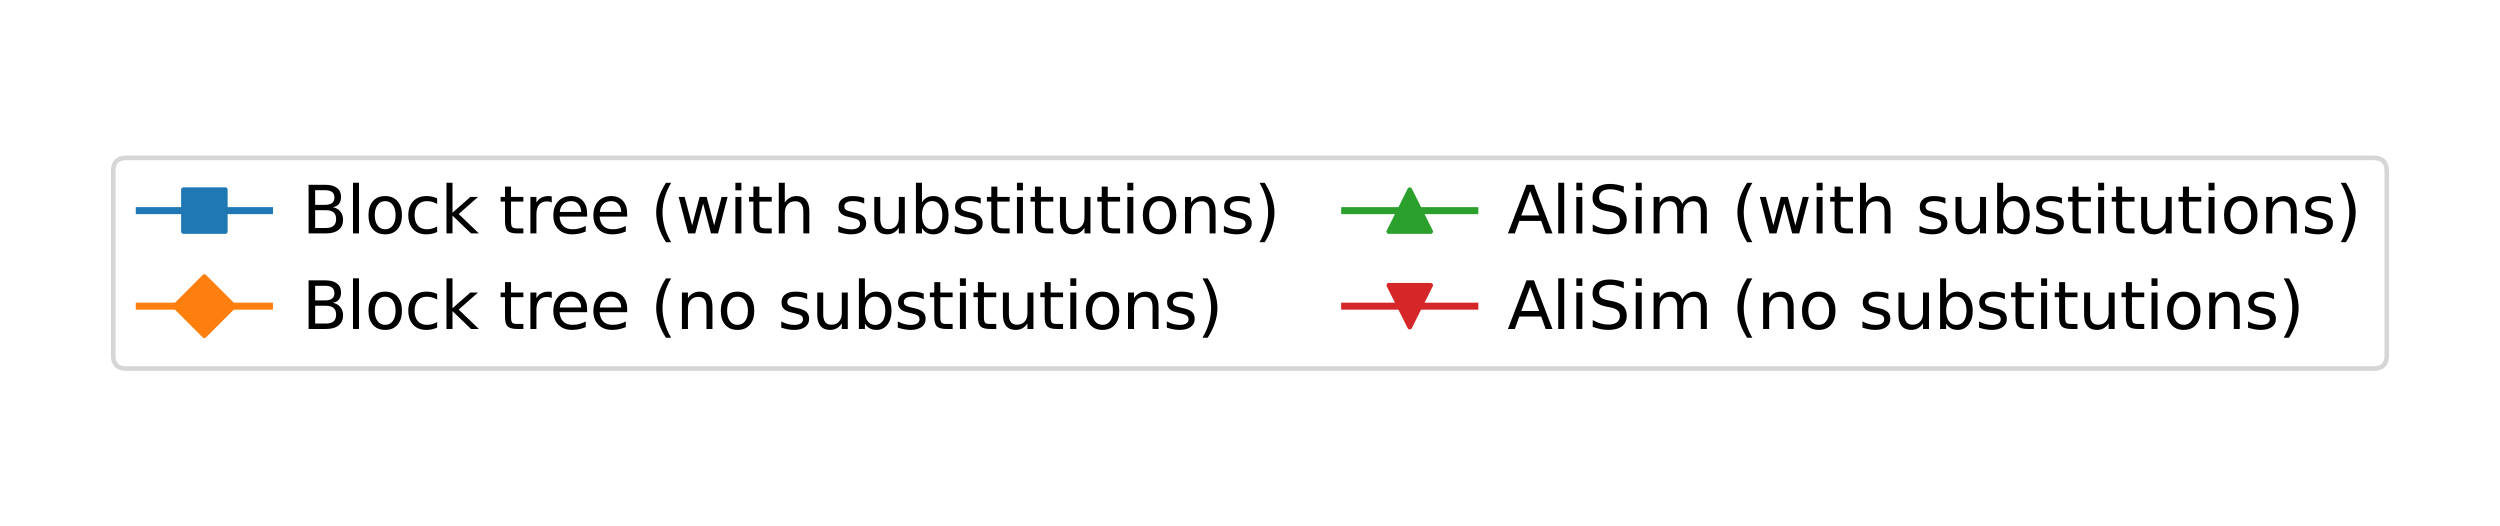 <?xml version="1.0" encoding="utf-8" standalone="no"?>
<!DOCTYPE svg PUBLIC "-//W3C//DTD SVG 1.1//EN"
  "http://www.w3.org/Graphics/SVG/1.1/DTD/svg11.dtd">
<svg xmlns:xlink="http://www.w3.org/1999/xlink" width="537.57pt" height="113.2pt" viewBox="0 0 537.57 113.2" xmlns="http://www.w3.org/2000/svg" version="1.1">
 <defs>
  <style type="text/css">*{stroke-linejoin: round; stroke-linecap: butt}</style>
 </defs>
 <g id="figure_1">
  <g id="patch_1">
   <path d="M 0 113.2 
L 537.57 113.2 
L 537.57 0 
L 0 0 
z
" style="fill: #ffffff"/>
  </g>
  <g id="axes_1">
   <g id="line2d_1"/>
   <g id="line2d_2"/>
   <g id="line2d_3"/>
   <g id="line2d_4"/>
   <g id="legend_1">
    <g id="patch_2">
     <path d="M 27.146 79.249 
L 510.424 79.249 
Q 513.224 79.249 513.224 76.449 
L 513.224 36.751 
Q 513.224 33.951 510.424 33.951 
L 27.146 33.951 
Q 24.346 33.951 24.346 36.751 
L 24.346 76.449 
Q 24.346 79.249 27.146 79.249 
z
" style="fill: #ffffff; opacity: 0.8; stroke: #cccccc; stroke-linejoin: miter"/>
    </g>
    <g id="line2d_5">
     <path d="M 29.946 45.288 
L 43.946 45.288 
L 57.946 45.288 
" style="fill: none; stroke: #1f77b4; stroke-width: 1.5; stroke-linecap: square"/>
     <defs>
      <path id="m50d9f15f52" d="M -4.5 4.5 
L 4.5 4.5 
L 4.5 -4.5 
L -4.5 -4.5 
z
" style="stroke: #1f77b4; stroke-linejoin: miter"/>
     </defs>
     <g>
      <use xlink:href="#m50d9f15f52" x="43.946" y="45.288" style="fill: #1f77b4; stroke: #1f77b4; stroke-linejoin: miter"/>
     </g>
    </g>
    <g id="text_1">
     <!-- Block tree (with substitutions) -->
     <g transform="translate(64.946 50.188) scale(0.14 -0.14)">
      <defs>
       <path id="DejaVuSans-42" d="M 1259 2228 
L 1259 519 
L 2272 519 
Q 2781 519 3026 730 
Q 3272 941 3272 1375 
Q 3272 1813 3026 2020 
Q 2781 2228 2272 2228 
L 1259 2228 
z
M 1259 4147 
L 1259 2741 
L 2194 2741 
Q 2656 2741 2882 2914 
Q 3109 3088 3109 3444 
Q 3109 3797 2882 3972 
Q 2656 4147 2194 4147 
L 1259 4147 
z
M 628 4666 
L 2241 4666 
Q 2963 4666 3353 4366 
Q 3744 4066 3744 3513 
Q 3744 3084 3544 2831 
Q 3344 2578 2956 2516 
Q 3422 2416 3680 2098 
Q 3938 1781 3938 1306 
Q 3938 681 3513 340 
Q 3088 0 2303 0 
L 628 0 
L 628 4666 
z
" transform="scale(0.016)"/>
       <path id="DejaVuSans-6c" d="M 603 4863 
L 1178 4863 
L 1178 0 
L 603 0 
L 603 4863 
z
" transform="scale(0.016)"/>
       <path id="DejaVuSans-6f" d="M 1959 3097 
Q 1497 3097 1228 2736 
Q 959 2375 959 1747 
Q 959 1119 1226 758 
Q 1494 397 1959 397 
Q 2419 397 2687 759 
Q 2956 1122 2956 1747 
Q 2956 2369 2687 2733 
Q 2419 3097 1959 3097 
z
M 1959 3584 
Q 2709 3584 3137 3096 
Q 3566 2609 3566 1747 
Q 3566 888 3137 398 
Q 2709 -91 1959 -91 
Q 1206 -91 779 398 
Q 353 888 353 1747 
Q 353 2609 779 3096 
Q 1206 3584 1959 3584 
z
" transform="scale(0.016)"/>
       <path id="DejaVuSans-63" d="M 3122 3366 
L 3122 2828 
Q 2878 2963 2633 3030 
Q 2388 3097 2138 3097 
Q 1578 3097 1268 2742 
Q 959 2388 959 1747 
Q 959 1106 1268 751 
Q 1578 397 2138 397 
Q 2388 397 2633 464 
Q 2878 531 3122 666 
L 3122 134 
Q 2881 22 2623 -34 
Q 2366 -91 2075 -91 
Q 1284 -91 818 406 
Q 353 903 353 1747 
Q 353 2603 823 3093 
Q 1294 3584 2113 3584 
Q 2378 3584 2631 3529 
Q 2884 3475 3122 3366 
z
" transform="scale(0.016)"/>
       <path id="DejaVuSans-6b" d="M 581 4863 
L 1159 4863 
L 1159 1991 
L 2875 3500 
L 3609 3500 
L 1753 1863 
L 3688 0 
L 2938 0 
L 1159 1709 
L 1159 0 
L 581 0 
L 581 4863 
z
" transform="scale(0.016)"/>
       <path id="DejaVuSans-20" transform="scale(0.016)"/>
       <path id="DejaVuSans-74" d="M 1172 4494 
L 1172 3500 
L 2356 3500 
L 2356 3053 
L 1172 3053 
L 1172 1153 
Q 1172 725 1289 603 
Q 1406 481 1766 481 
L 2356 481 
L 2356 0 
L 1766 0 
Q 1100 0 847 248 
Q 594 497 594 1153 
L 594 3053 
L 172 3053 
L 172 3500 
L 594 3500 
L 594 4494 
L 1172 4494 
z
" transform="scale(0.016)"/>
       <path id="DejaVuSans-72" d="M 2631 2963 
Q 2534 3019 2420 3045 
Q 2306 3072 2169 3072 
Q 1681 3072 1420 2755 
Q 1159 2438 1159 1844 
L 1159 0 
L 581 0 
L 581 3500 
L 1159 3500 
L 1159 2956 
Q 1341 3275 1631 3429 
Q 1922 3584 2338 3584 
Q 2397 3584 2469 3576 
Q 2541 3569 2628 3553 
L 2631 2963 
z
" transform="scale(0.016)"/>
       <path id="DejaVuSans-65" d="M 3597 1894 
L 3597 1613 
L 953 1613 
Q 991 1019 1311 708 
Q 1631 397 2203 397 
Q 2534 397 2845 478 
Q 3156 559 3463 722 
L 3463 178 
Q 3153 47 2828 -22 
Q 2503 -91 2169 -91 
Q 1331 -91 842 396 
Q 353 884 353 1716 
Q 353 2575 817 3079 
Q 1281 3584 2069 3584 
Q 2775 3584 3186 3129 
Q 3597 2675 3597 1894 
z
M 3022 2063 
Q 3016 2534 2758 2815 
Q 2500 3097 2075 3097 
Q 1594 3097 1305 2825 
Q 1016 2553 972 2059 
L 3022 2063 
z
" transform="scale(0.016)"/>
       <path id="DejaVuSans-28" d="M 1984 4856 
Q 1566 4138 1362 3434 
Q 1159 2731 1159 2009 
Q 1159 1288 1364 580 
Q 1569 -128 1984 -844 
L 1484 -844 
Q 1016 -109 783 600 
Q 550 1309 550 2009 
Q 550 2706 781 3412 
Q 1013 4119 1484 4856 
L 1984 4856 
z
" transform="scale(0.016)"/>
       <path id="DejaVuSans-77" d="M 269 3500 
L 844 3500 
L 1563 769 
L 2278 3500 
L 2956 3500 
L 3675 769 
L 4391 3500 
L 4966 3500 
L 4050 0 
L 3372 0 
L 2619 2869 
L 1863 0 
L 1184 0 
L 269 3500 
z
" transform="scale(0.016)"/>
       <path id="DejaVuSans-69" d="M 603 3500 
L 1178 3500 
L 1178 0 
L 603 0 
L 603 3500 
z
M 603 4863 
L 1178 4863 
L 1178 4134 
L 603 4134 
L 603 4863 
z
" transform="scale(0.016)"/>
       <path id="DejaVuSans-68" d="M 3513 2113 
L 3513 0 
L 2938 0 
L 2938 2094 
Q 2938 2591 2744 2837 
Q 2550 3084 2163 3084 
Q 1697 3084 1428 2787 
Q 1159 2491 1159 1978 
L 1159 0 
L 581 0 
L 581 4863 
L 1159 4863 
L 1159 2956 
Q 1366 3272 1645 3428 
Q 1925 3584 2291 3584 
Q 2894 3584 3203 3211 
Q 3513 2838 3513 2113 
z
" transform="scale(0.016)"/>
       <path id="DejaVuSans-73" d="M 2834 3397 
L 2834 2853 
Q 2591 2978 2328 3040 
Q 2066 3103 1784 3103 
Q 1356 3103 1142 2972 
Q 928 2841 928 2578 
Q 928 2378 1081 2264 
Q 1234 2150 1697 2047 
L 1894 2003 
Q 2506 1872 2764 1633 
Q 3022 1394 3022 966 
Q 3022 478 2636 193 
Q 2250 -91 1575 -91 
Q 1294 -91 989 -36 
Q 684 19 347 128 
L 347 722 
Q 666 556 975 473 
Q 1284 391 1588 391 
Q 1994 391 2212 530 
Q 2431 669 2431 922 
Q 2431 1156 2273 1281 
Q 2116 1406 1581 1522 
L 1381 1569 
Q 847 1681 609 1914 
Q 372 2147 372 2553 
Q 372 3047 722 3315 
Q 1072 3584 1716 3584 
Q 2034 3584 2315 3537 
Q 2597 3491 2834 3397 
z
" transform="scale(0.016)"/>
       <path id="DejaVuSans-75" d="M 544 1381 
L 544 3500 
L 1119 3500 
L 1119 1403 
Q 1119 906 1312 657 
Q 1506 409 1894 409 
Q 2359 409 2629 706 
Q 2900 1003 2900 1516 
L 2900 3500 
L 3475 3500 
L 3475 0 
L 2900 0 
L 2900 538 
Q 2691 219 2414 64 
Q 2138 -91 1772 -91 
Q 1169 -91 856 284 
Q 544 659 544 1381 
z
M 1991 3584 
L 1991 3584 
z
" transform="scale(0.016)"/>
       <path id="DejaVuSans-62" d="M 3116 1747 
Q 3116 2381 2855 2742 
Q 2594 3103 2138 3103 
Q 1681 3103 1420 2742 
Q 1159 2381 1159 1747 
Q 1159 1113 1420 752 
Q 1681 391 2138 391 
Q 2594 391 2855 752 
Q 3116 1113 3116 1747 
z
M 1159 2969 
Q 1341 3281 1617 3432 
Q 1894 3584 2278 3584 
Q 2916 3584 3314 3078 
Q 3713 2572 3713 1747 
Q 3713 922 3314 415 
Q 2916 -91 2278 -91 
Q 1894 -91 1617 61 
Q 1341 213 1159 525 
L 1159 0 
L 581 0 
L 581 4863 
L 1159 4863 
L 1159 2969 
z
" transform="scale(0.016)"/>
       <path id="DejaVuSans-6e" d="M 3513 2113 
L 3513 0 
L 2938 0 
L 2938 2094 
Q 2938 2591 2744 2837 
Q 2550 3084 2163 3084 
Q 1697 3084 1428 2787 
Q 1159 2491 1159 1978 
L 1159 0 
L 581 0 
L 581 3500 
L 1159 3500 
L 1159 2956 
Q 1366 3272 1645 3428 
Q 1925 3584 2291 3584 
Q 2894 3584 3203 3211 
Q 3513 2838 3513 2113 
z
" transform="scale(0.016)"/>
       <path id="DejaVuSans-29" d="M 513 4856 
L 1013 4856 
Q 1481 4119 1714 3412 
Q 1947 2706 1947 2009 
Q 1947 1309 1714 600 
Q 1481 -109 1013 -844 
L 513 -844 
Q 928 -128 1133 580 
Q 1338 1288 1338 2009 
Q 1338 2731 1133 3434 
Q 928 4138 513 4856 
z
" transform="scale(0.016)"/>
      </defs>
      <use xlink:href="#DejaVuSans-42"/>
      <use xlink:href="#DejaVuSans-6c" transform="translate(68.604 0)"/>
      <use xlink:href="#DejaVuSans-6f" transform="translate(96.387 0)"/>
      <use xlink:href="#DejaVuSans-63" transform="translate(157.568 0)"/>
      <use xlink:href="#DejaVuSans-6b" transform="translate(212.549 0)"/>
      <use xlink:href="#DejaVuSans-20" transform="translate(270.459 0)"/>
      <use xlink:href="#DejaVuSans-74" transform="translate(302.246 0)"/>
      <use xlink:href="#DejaVuSans-72" transform="translate(341.455 0)"/>
      <use xlink:href="#DejaVuSans-65" transform="translate(380.318 0)"/>
      <use xlink:href="#DejaVuSans-65" transform="translate(441.842 0)"/>
      <use xlink:href="#DejaVuSans-20" transform="translate(503.365 0)"/>
      <use xlink:href="#DejaVuSans-28" transform="translate(535.152 0)"/>
      <use xlink:href="#DejaVuSans-77" transform="translate(574.166 0)"/>
      <use xlink:href="#DejaVuSans-69" transform="translate(655.953 0)"/>
      <use xlink:href="#DejaVuSans-74" transform="translate(683.736 0)"/>
      <use xlink:href="#DejaVuSans-68" transform="translate(722.945 0)"/>
      <use xlink:href="#DejaVuSans-20" transform="translate(786.324 0)"/>
      <use xlink:href="#DejaVuSans-73" transform="translate(818.111 0)"/>
      <use xlink:href="#DejaVuSans-75" transform="translate(870.211 0)"/>
      <use xlink:href="#DejaVuSans-62" transform="translate(933.59 0)"/>
      <use xlink:href="#DejaVuSans-73" transform="translate(997.066 0)"/>
      <use xlink:href="#DejaVuSans-74" transform="translate(1049.166 0)"/>
      <use xlink:href="#DejaVuSans-69" transform="translate(1088.375 0)"/>
      <use xlink:href="#DejaVuSans-74" transform="translate(1116.158 0)"/>
      <use xlink:href="#DejaVuSans-75" transform="translate(1155.367 0)"/>
      <use xlink:href="#DejaVuSans-74" transform="translate(1218.746 0)"/>
      <use xlink:href="#DejaVuSans-69" transform="translate(1257.955 0)"/>
      <use xlink:href="#DejaVuSans-6f" transform="translate(1285.738 0)"/>
      <use xlink:href="#DejaVuSans-6e" transform="translate(1346.92 0)"/>
      <use xlink:href="#DejaVuSans-73" transform="translate(1410.299 0)"/>
      <use xlink:href="#DejaVuSans-29" transform="translate(1462.398 0)"/>
     </g>
    </g>
    <g id="line2d_6">
     <path d="M 29.946 65.838 
L 43.946 65.838 
L 57.946 65.838 
" style="fill: none; stroke: #ff7f0e; stroke-width: 1.5; stroke-linecap: square"/>
     <defs>
      <path id="mf6bcde8b54" d="M -0 6.364 
L 6.364 0 
L 0 -6.364 
L -6.364 -0 
z
" style="stroke: #ff7f0e; stroke-linejoin: miter"/>
     </defs>
     <g>
      <use xlink:href="#mf6bcde8b54" x="43.946" y="65.838" style="fill: #ff7f0e; stroke: #ff7f0e; stroke-linejoin: miter"/>
     </g>
    </g>
    <g id="text_2">
     <!-- Block tree (no substitutions) -->
     <g transform="translate(64.946 70.738) scale(0.14 -0.14)">
      <use xlink:href="#DejaVuSans-42"/>
      <use xlink:href="#DejaVuSans-6c" transform="translate(68.604 0)"/>
      <use xlink:href="#DejaVuSans-6f" transform="translate(96.387 0)"/>
      <use xlink:href="#DejaVuSans-63" transform="translate(157.568 0)"/>
      <use xlink:href="#DejaVuSans-6b" transform="translate(212.549 0)"/>
      <use xlink:href="#DejaVuSans-20" transform="translate(270.459 0)"/>
      <use xlink:href="#DejaVuSans-74" transform="translate(302.246 0)"/>
      <use xlink:href="#DejaVuSans-72" transform="translate(341.455 0)"/>
      <use xlink:href="#DejaVuSans-65" transform="translate(380.318 0)"/>
      <use xlink:href="#DejaVuSans-65" transform="translate(441.842 0)"/>
      <use xlink:href="#DejaVuSans-20" transform="translate(503.365 0)"/>
      <use xlink:href="#DejaVuSans-28" transform="translate(535.152 0)"/>
      <use xlink:href="#DejaVuSans-6e" transform="translate(574.166 0)"/>
      <use xlink:href="#DejaVuSans-6f" transform="translate(637.545 0)"/>
      <use xlink:href="#DejaVuSans-20" transform="translate(698.727 0)"/>
      <use xlink:href="#DejaVuSans-73" transform="translate(730.514 0)"/>
      <use xlink:href="#DejaVuSans-75" transform="translate(782.613 0)"/>
      <use xlink:href="#DejaVuSans-62" transform="translate(845.992 0)"/>
      <use xlink:href="#DejaVuSans-73" transform="translate(909.469 0)"/>
      <use xlink:href="#DejaVuSans-74" transform="translate(961.568 0)"/>
      <use xlink:href="#DejaVuSans-69" transform="translate(1000.777 0)"/>
      <use xlink:href="#DejaVuSans-74" transform="translate(1028.561 0)"/>
      <use xlink:href="#DejaVuSans-75" transform="translate(1067.77 0)"/>
      <use xlink:href="#DejaVuSans-74" transform="translate(1131.148 0)"/>
      <use xlink:href="#DejaVuSans-69" transform="translate(1170.357 0)"/>
      <use xlink:href="#DejaVuSans-6f" transform="translate(1198.141 0)"/>
      <use xlink:href="#DejaVuSans-6e" transform="translate(1259.322 0)"/>
      <use xlink:href="#DejaVuSans-73" transform="translate(1322.701 0)"/>
      <use xlink:href="#DejaVuSans-29" transform="translate(1374.801 0)"/>
     </g>
    </g>
    <g id="line2d_7">
     <path d="M 289.136 45.288 
L 303.136 45.288 
L 317.136 45.288 
" style="fill: none; stroke: #2ca02c; stroke-width: 1.5; stroke-linecap: square"/>
     <defs>
      <path id="mf9f9356b05" d="M 0 -4.5 
L -4.5 4.5 
L 4.5 4.5 
z
" style="stroke: #2ca02c; stroke-linejoin: miter"/>
     </defs>
     <g>
      <use xlink:href="#mf9f9356b05" x="303.136" y="45.288" style="fill: #2ca02c; stroke: #2ca02c; stroke-linejoin: miter"/>
     </g>
    </g>
    <g id="text_3">
     <!-- AliSim (with substitutions) -->
     <g transform="translate(324.136 50.188) scale(0.14 -0.14)">
      <defs>
       <path id="DejaVuSans-41" d="M 2188 4044 
L 1331 1722 
L 3047 1722 
L 2188 4044 
z
M 1831 4666 
L 2547 4666 
L 4325 0 
L 3669 0 
L 3244 1197 
L 1141 1197 
L 716 0 
L 50 0 
L 1831 4666 
z
" transform="scale(0.016)"/>
       <path id="DejaVuSans-53" d="M 3425 4513 
L 3425 3897 
Q 3066 4069 2747 4153 
Q 2428 4238 2131 4238 
Q 1616 4238 1336 4038 
Q 1056 3838 1056 3469 
Q 1056 3159 1242 3001 
Q 1428 2844 1947 2747 
L 2328 2669 
Q 3034 2534 3370 2195 
Q 3706 1856 3706 1288 
Q 3706 609 3251 259 
Q 2797 -91 1919 -91 
Q 1588 -91 1214 -16 
Q 841 59 441 206 
L 441 856 
Q 825 641 1194 531 
Q 1563 422 1919 422 
Q 2459 422 2753 634 
Q 3047 847 3047 1241 
Q 3047 1584 2836 1778 
Q 2625 1972 2144 2069 
L 1759 2144 
Q 1053 2284 737 2584 
Q 422 2884 422 3419 
Q 422 4038 858 4394 
Q 1294 4750 2059 4750 
Q 2388 4750 2728 4690 
Q 3069 4631 3425 4513 
z
" transform="scale(0.016)"/>
       <path id="DejaVuSans-6d" d="M 3328 2828 
Q 3544 3216 3844 3400 
Q 4144 3584 4550 3584 
Q 5097 3584 5394 3201 
Q 5691 2819 5691 2113 
L 5691 0 
L 5113 0 
L 5113 2094 
Q 5113 2597 4934 2840 
Q 4756 3084 4391 3084 
Q 3944 3084 3684 2787 
Q 3425 2491 3425 1978 
L 3425 0 
L 2847 0 
L 2847 2094 
Q 2847 2600 2669 2842 
Q 2491 3084 2119 3084 
Q 1678 3084 1418 2786 
Q 1159 2488 1159 1978 
L 1159 0 
L 581 0 
L 581 3500 
L 1159 3500 
L 1159 2956 
Q 1356 3278 1631 3431 
Q 1906 3584 2284 3584 
Q 2666 3584 2933 3390 
Q 3200 3197 3328 2828 
z
" transform="scale(0.016)"/>
      </defs>
      <use xlink:href="#DejaVuSans-41"/>
      <use xlink:href="#DejaVuSans-6c" transform="translate(68.408 0)"/>
      <use xlink:href="#DejaVuSans-69" transform="translate(96.191 0)"/>
      <use xlink:href="#DejaVuSans-53" transform="translate(123.975 0)"/>
      <use xlink:href="#DejaVuSans-69" transform="translate(187.451 0)"/>
      <use xlink:href="#DejaVuSans-6d" transform="translate(215.234 0)"/>
      <use xlink:href="#DejaVuSans-20" transform="translate(312.646 0)"/>
      <use xlink:href="#DejaVuSans-28" transform="translate(344.434 0)"/>
      <use xlink:href="#DejaVuSans-77" transform="translate(383.447 0)"/>
      <use xlink:href="#DejaVuSans-69" transform="translate(465.234 0)"/>
      <use xlink:href="#DejaVuSans-74" transform="translate(493.018 0)"/>
      <use xlink:href="#DejaVuSans-68" transform="translate(532.227 0)"/>
      <use xlink:href="#DejaVuSans-20" transform="translate(595.605 0)"/>
      <use xlink:href="#DejaVuSans-73" transform="translate(627.393 0)"/>
      <use xlink:href="#DejaVuSans-75" transform="translate(679.492 0)"/>
      <use xlink:href="#DejaVuSans-62" transform="translate(742.871 0)"/>
      <use xlink:href="#DejaVuSans-73" transform="translate(806.348 0)"/>
      <use xlink:href="#DejaVuSans-74" transform="translate(858.447 0)"/>
      <use xlink:href="#DejaVuSans-69" transform="translate(897.656 0)"/>
      <use xlink:href="#DejaVuSans-74" transform="translate(925.439 0)"/>
      <use xlink:href="#DejaVuSans-75" transform="translate(964.648 0)"/>
      <use xlink:href="#DejaVuSans-74" transform="translate(1028.027 0)"/>
      <use xlink:href="#DejaVuSans-69" transform="translate(1067.236 0)"/>
      <use xlink:href="#DejaVuSans-6f" transform="translate(1095.02 0)"/>
      <use xlink:href="#DejaVuSans-6e" transform="translate(1156.201 0)"/>
      <use xlink:href="#DejaVuSans-73" transform="translate(1219.58 0)"/>
      <use xlink:href="#DejaVuSans-29" transform="translate(1271.68 0)"/>
     </g>
    </g>
    <g id="line2d_8">
     <path d="M 289.136 65.838 
L 303.136 65.838 
L 317.136 65.838 
" style="fill: none; stroke: #d62728; stroke-width: 1.5; stroke-linecap: square"/>
     <defs>
      <path id="md7197fe60e" d="M -0 4.5 
L 4.5 -4.5 
L -4.5 -4.5 
z
" style="stroke: #d62728; stroke-linejoin: miter"/>
     </defs>
     <g>
      <use xlink:href="#md7197fe60e" x="303.136" y="65.838" style="fill: #d62728; stroke: #d62728; stroke-linejoin: miter"/>
     </g>
    </g>
    <g id="text_4">
     <!-- AliSim (no substitutions) -->
     <g transform="translate(324.136 70.738) scale(0.14 -0.14)">
      <use xlink:href="#DejaVuSans-41"/>
      <use xlink:href="#DejaVuSans-6c" transform="translate(68.408 0)"/>
      <use xlink:href="#DejaVuSans-69" transform="translate(96.191 0)"/>
      <use xlink:href="#DejaVuSans-53" transform="translate(123.975 0)"/>
      <use xlink:href="#DejaVuSans-69" transform="translate(187.451 0)"/>
      <use xlink:href="#DejaVuSans-6d" transform="translate(215.234 0)"/>
      <use xlink:href="#DejaVuSans-20" transform="translate(312.646 0)"/>
      <use xlink:href="#DejaVuSans-28" transform="translate(344.434 0)"/>
      <use xlink:href="#DejaVuSans-6e" transform="translate(383.447 0)"/>
      <use xlink:href="#DejaVuSans-6f" transform="translate(446.826 0)"/>
      <use xlink:href="#DejaVuSans-20" transform="translate(508.008 0)"/>
      <use xlink:href="#DejaVuSans-73" transform="translate(539.795 0)"/>
      <use xlink:href="#DejaVuSans-75" transform="translate(591.895 0)"/>
      <use xlink:href="#DejaVuSans-62" transform="translate(655.273 0)"/>
      <use xlink:href="#DejaVuSans-73" transform="translate(718.75 0)"/>
      <use xlink:href="#DejaVuSans-74" transform="translate(770.85 0)"/>
      <use xlink:href="#DejaVuSans-69" transform="translate(810.059 0)"/>
      <use xlink:href="#DejaVuSans-74" transform="translate(837.842 0)"/>
      <use xlink:href="#DejaVuSans-75" transform="translate(877.051 0)"/>
      <use xlink:href="#DejaVuSans-74" transform="translate(940.43 0)"/>
      <use xlink:href="#DejaVuSans-69" transform="translate(979.639 0)"/>
      <use xlink:href="#DejaVuSans-6f" transform="translate(1007.422 0)"/>
      <use xlink:href="#DejaVuSans-6e" transform="translate(1068.604 0)"/>
      <use xlink:href="#DejaVuSans-73" transform="translate(1131.982 0)"/>
      <use xlink:href="#DejaVuSans-29" transform="translate(1184.082 0)"/>
     </g>
    </g>
   </g>
  </g>
 </g>
</svg>
